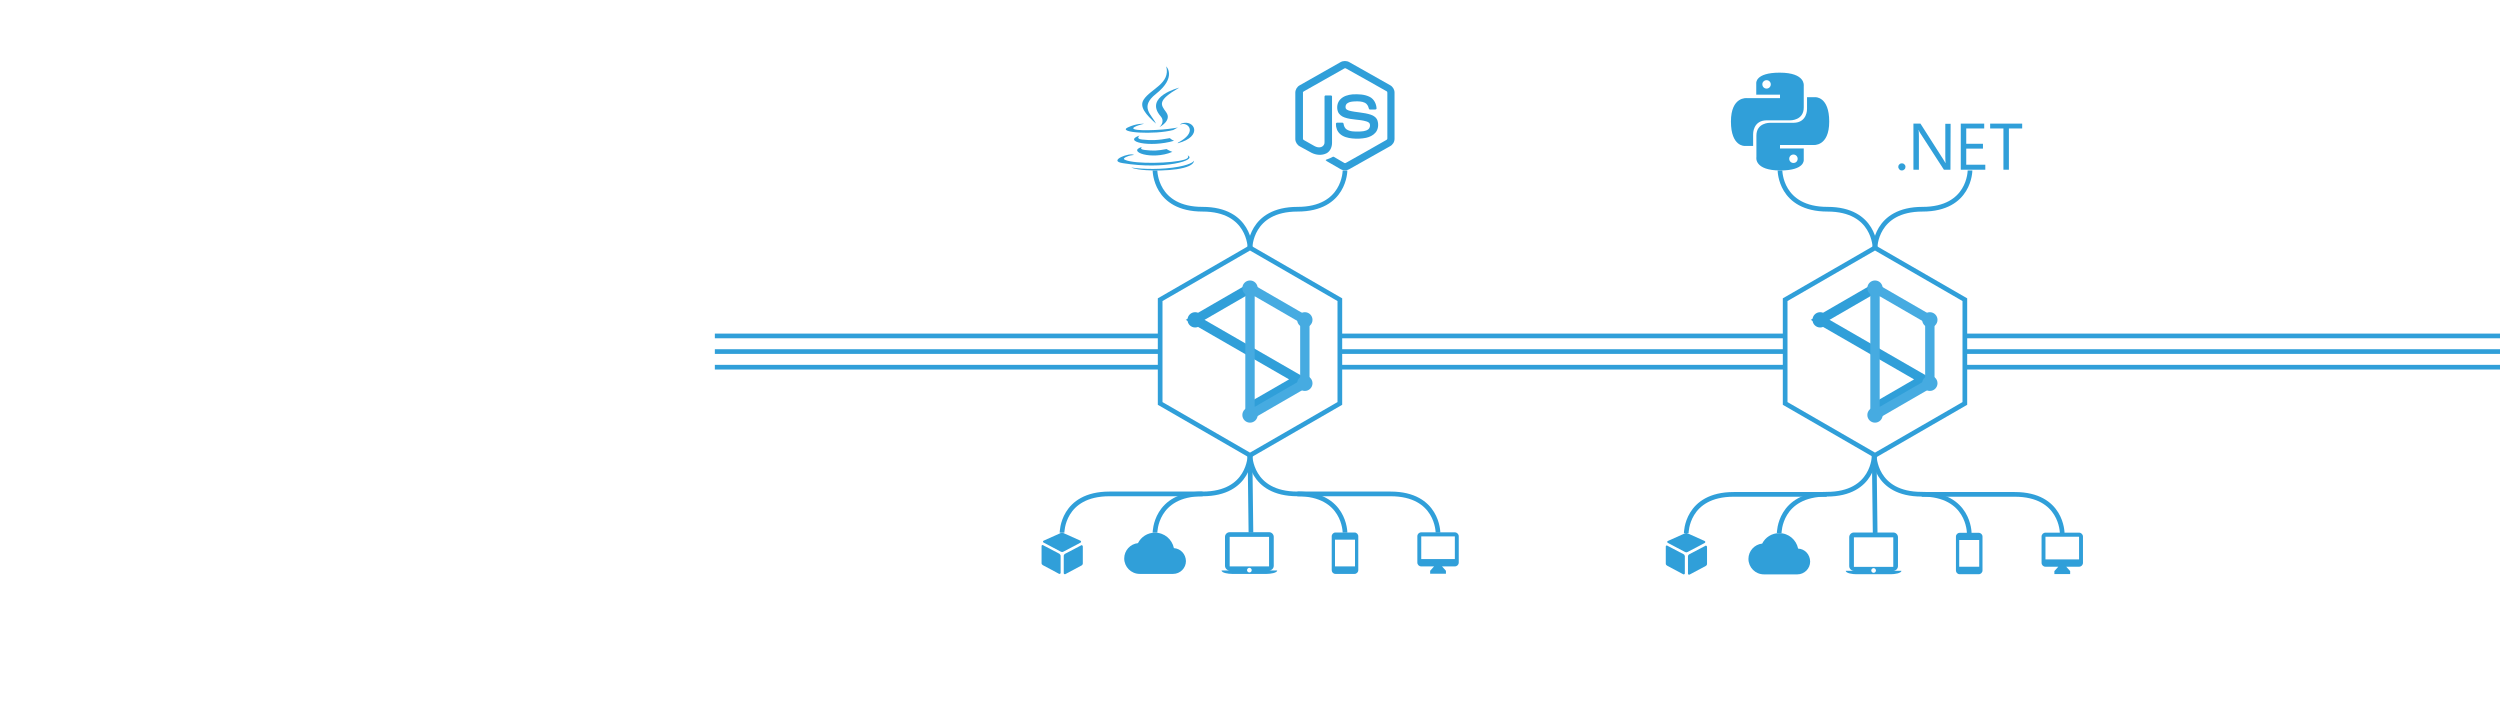 <?xml version="1.0" encoding="utf-8"?>
<!-- Generator: Adobe Illustrator 19.2.1, SVG Export Plug-In . SVG Version: 6.00 Build 0)  -->
<svg version="1.1" id="Ebene_1" xmlns="http://www.w3.org/2000/svg" xmlns:xlink="http://www.w3.org/1999/xlink" x="0px" y="0px"
	 viewBox="0 0 1600 450" style="enable-background:new 0 0 1600 450;" xml:space="preserve">
<style type="text/css">
	.st0{fill:#309FD9;}
	.st1{fill:#3A759D;}
	.st2{fill:#3A749C;}
	.st3{fill:none;stroke:#309FD9;stroke-width:3;}
	.st4{fill:none;stroke:#309FD9;stroke-width:6;}
	.st5{fill:none;stroke:#46ABE1;stroke-width:6;stroke-linejoin:bevel;}
	.st6{fill:#46ABE1;}
	.st7{fill:none;stroke:#3A759D;stroke-width:3;}
	.st8{fill:none;stroke:#309FD9;stroke-width:3;stroke-miterlimit:10;}
</style>
<g>
	<path class="st0" d="M731,94c0,0-2.5,1.5,1.8,2c5.3,0.6,8,0.5,13.8-0.6c0,0,1.5,1,3.7,1.8C737.2,102.8,720.7,96.9,731,94"/>
	<path class="st0" d="M729.4,86.7c0,0-2.9,2.1,1.5,2.6c5.6,0.6,10.1,0.6,17.8-0.9c0,0,1.1,1.1,2.7,1.7
		C735.7,94.7,718.1,90.5,729.4,86.7"/>
	<path class="st0" d="M742.8,74.4c3.2,3.7-0.8,7-0.8,7s8.2-4.2,4.4-9.5c-3.5-4.9-6.2-7.4,8.3-15.8C754.7,56.1,731.9,61.8,742.8,74.4
		"/>
	<path class="st0" d="M760,99.4c0,0,1.9,1.6-2.1,2.8c-7.5,2.3-31.3,3-37.9,0.1c-2.4-1,2.1-2.5,3.5-2.8c1.5-0.3,2.3-0.3,2.3-0.3
		c-2.6-1.9-17.1,3.7-7.3,5.2C745.1,108.8,766.9,102.5,760,99.4"/>
	<path class="st0" d="M732.2,79.2c0,0-12.1,2.9-4.3,3.9c3.3,0.4,9.9,0.3,16-0.2c5-0.4,10-1.3,10-1.3s-1.8,0.8-3,1.6
		c-12.3,3.2-36,1.7-29.2-1.6C727.5,78.8,732.2,79.2,732.2,79.2"/>
	<path class="st0" d="M753.9,91.3c12.5-6.5,6.7-12.7,2.7-11.9c-1,0.2-1.4,0.4-1.4,0.4s0.4-0.6,1.1-0.8c8-2.8,14.1,8.3-2.6,12.7
		C753.7,91.6,753.8,91.5,753.9,91.3"/>
	<path class="st0" d="M746.4,42.5c0,0,6.9,6.9-6.6,17.6c-10.8,8.5-2.5,13.4,0,19c-6.3-5.7-10.9-10.7-7.8-15.4
		C736.5,56.8,749.2,53.5,746.4,42.5"/>
	<path class="st0" d="M733.4,108.9c12,0.8,30.4-0.4,30.8-6.1c0,0-0.8,2.2-9.9,3.9c-10.2,1.9-22.9,1.7-30.3,0.5
		C724,107.1,725.5,108.4,733.4,108.9"/>
</g>
<g>
	<path class="st1" d="M1864.1,1412.2c40-52.7,95.6-53,95.6-53s8.3,49.6-31.5,97.3c-42.4,51-90.6,42.6-90.6,42.6
		S1828.6,1459.1,1864.1,1412.2z"/>
	<path class="st1" d="M1842.7,1533.9c20.6,0,58.8-28.3,108.5-28.3c85.6,0,119.2,60.9,119.2,60.9s-65.8,33.7-65.8,115.3
		c0,92.1,82,123.9,82,123.9s-57.3,161.4-134.8,161.4c-35.6,0-63.2-24-100.7-24c-38.2,0-76.1,24.9-100.8,24.9
		c-70.7,0-160-153.1-160-276.1c0-121.1,75.6-184.6,146.5-184.6C1783,1507.3,1818.7,1533.9,1842.7,1533.9z"/>
</g>
<path class="st2" d="M1011.8,996.4v53.4h53.4v-53.4H1011.8z M1040.9,1038.1c0,5.2-3,7.6-7.5,7.6c-4,0-6.3-2.1-7.5-4.6h0l0,0l0,0
	l4.1-2.5c0.8,1.4,1.5,2.6,3.2,2.6c1.7,0,2.7-0.6,2.7-3.2v-17.1h5V1038.1z M1052.8,1045.6c-4.7,0-7.7-2.2-9.1-5.1h0l4.1-2.4
	c1.1,1.8,2.5,3,5,3c2.1,0,3.4-1,3.4-2.5c0-1.7-1.4-2.3-3.7-3.3l-1.3-0.5c-3.6-1.5-6-3.5-6-7.6c0-3.8,2.9-6.6,7.4-6.6
	c3.2,0,5.5,1.1,7.1,4l-3.9,2.5c-0.9-1.5-1.8-2.2-3.2-2.2c-1.5,0-2.4,0.9-2.4,2.2c0,1.5,0.9,2.1,3.1,3l1.3,0.5
	c4.3,1.8,6.7,3.7,6.7,7.9C1061.1,1043.2,1057.5,1045.6,1052.8,1045.6z"/>
<g>
	<g id="layer1_1_" transform="translate(-937.607,-1834.482)">
		<path id="path12299_1_" class="st0" d="M2157.1,1941.3c0,0.6-0.2,1.2-0.7,1.6c-0.5,0.5-1,0.7-1.6,0.7c-0.6,0-1.2-0.2-1.6-0.7
			c-0.4-0.5-0.7-1-0.7-1.6c0-0.6,0.2-1.2,0.7-1.6c0.4-0.5,1-0.7,1.6-0.7c0.6,0,1.2,0.2,1.6,0.7
			C2156.9,1940.1,2157.1,1940.6,2157.1,1941.3"/>
		<path id="path12303_1_" class="st0" d="M2185.9,1943.1h-4.2l-15.2-23.5c-0.4-0.6-0.7-1.2-0.9-1.9h-0.1c0.1,0.6,0.2,2,0.2,4.1v21.3
			h-3.5v-29.5h4.5l14.8,23.2c0.6,0.9,1,1.6,1.2,2h0.1c-0.1-0.8-0.2-2.3-0.2-4.3v-20.8h3.4L2185.9,1943.1L2185.9,1943.1z"/>
		<path id="path12307_1_" class="st0" d="M2208.1,1943.1h-15.6v-29.5h15v3.1h-11.5v9.8h10.7v3.1h-10.7v10.3h12.2V1943.1z"/>
		<path id="path12311_1_" class="st0" d="M2231.8,1916.7h-8.5v26.4h-3.5v-26.4h-8.5v-3.1h20.5L2231.8,1916.7L2231.8,1916.7z"/>
	</g>
</g>
<g>
	<g>
		<path class="st0" d="M857.9,39.8c1.7-1,4-1,5.7,0c8.7,4.9,17.5,9.9,26.2,14.8c1.6,0.9,2.7,2.8,2.7,4.6v29.7c0,2-1.2,3.8-2.9,4.7
			c-8.7,4.9-17.4,9.8-26.1,14.7c-1.8,1-4.1,0.9-5.8-0.2c-2.6-1.5-5.2-3-7.8-4.5c-0.5-0.3-1.1-0.6-1.5-1.1c0.3-0.4,0.9-0.5,1.4-0.7
			c1.1-0.3,2.1-0.9,3.1-1.4c0.3-0.2,0.6-0.1,0.8,0c2.2,1.3,4.4,2.6,6.7,3.9c0.5,0.3,1-0.1,1.4-0.3c8.5-4.8,17.1-9.6,25.6-14.5
			c0.3-0.2,0.5-0.5,0.5-0.8c0-9.8,0-19.6,0-29.4c0-0.4-0.2-0.8-0.5-0.9c-8.7-4.9-17.3-9.8-26-14.6c-0.3-0.2-0.7-0.2-1,0
			c-8.7,4.9-17.3,9.8-26,14.7c-0.4,0.2-0.6,0.5-0.5,0.9c0,9.8,0,19.6,0,29.4c0,0.3,0.2,0.7,0.5,0.8c2.3,1.3,4.6,2.6,6.9,3.9
			c1.3,0.7,2.9,1.1,4.3,0.6c1.3-0.5,2.2-1.7,2.1-3.1c0-9.7,0-19.5,0-29.2c0-0.4,0.4-0.8,0.8-0.7c1.1,0,2.2,0,3.3,0
			c0.5,0,0.8,0.5,0.7,0.9c0,9.8,0,19.6,0,29.4c0,2.6-1.1,5.4-3.5,6.7c-3,1.5-6.6,1.2-9.6-0.3c-2.5-1.3-5-2.8-7.5-4.1
			c-1.7-0.9-2.9-2.8-2.9-4.7V59.3c0-1.9,1.1-3.8,2.8-4.7C840.5,49.7,849.2,44.8,857.9,39.8L857.9,39.8z"/>
		<path class="st0" d="M865.5,60.4c3.8-0.2,7.9-0.1,11.3,1.7c2.6,1.4,4.1,4.4,4.2,7.4c-0.1,0.4-0.5,0.6-0.9,0.6c-1.1,0-2.2,0-3.3,0
			c-0.5,0-0.7-0.4-0.8-0.8c-0.3-1.4-1.1-2.8-2.4-3.5c-2-1-4.4-1-6.6-0.9c-1.6,0.1-3.4,0.2-4.7,1.2c-1.1,0.7-1.4,2.2-1,3.3
			c0.4,0.8,1.3,1.1,2.1,1.4c4.6,1.2,9.4,1.1,13.9,2.6c1.9,0.6,3.7,1.9,4.3,3.8c0.8,2.6,0.5,5.7-1.4,7.8c-1.5,1.7-3.7,2.7-5.9,3.2
			c-2.9,0.6-5.9,0.7-8.9,0.4c-2.8-0.3-5.7-1-7.8-2.9c-1.8-1.6-2.7-4.1-2.6-6.5c0-0.4,0.4-0.7,0.8-0.7c1.1,0,2.2,0,3.3,0
			c0.4,0,0.8,0.4,0.8,0.8c0.2,1.3,0.7,2.7,1.9,3.5c2.3,1.5,5.1,1.4,7.7,1.4c2.1-0.1,4.5-0.1,6.3-1.5c0.9-0.8,1.2-2.2,0.9-3.3
			c-0.3-1-1.3-1.4-2.2-1.7c-4.5-1.4-9.4-0.9-13.9-2.5c-1.8-0.6-3.6-1.9-4.3-3.7c-1-2.6-0.5-5.9,1.5-7.9
			C859.9,61.4,862.8,60.7,865.5,60.4L865.5,60.4z"/>
	</g>
</g>
<g>
	<g>
		<path class="st0" d="M1139,46.5c-16,0-15,6.9-15,6.9l0,7.2h15.2v2.2H1118c0,0-10.2-1.2-10.2,15s8.9,15.6,8.9,15.6h5.3v-7.5
			c0,0-0.3-8.9,8.8-8.9h15.1c0,0,8.5,0.1,8.5-8.2V54.9C1154.4,54.9,1155.7,46.5,1139,46.5L1139,46.5L1139,46.5z M1130.6,51.3
			c1.5,0,2.7,1.2,2.7,2.7c0,1.5-1.2,2.7-2.7,2.7c-1.5,0-2.7-1.2-2.7-2.7C1127.8,52.6,1129.1,51.3,1130.6,51.3L1130.6,51.3
			L1130.6,51.3z"/>
		<path class="st0" d="M1139.4,109.1c16,0,15-6.9,15-6.9l0-7.2h-15.2v-2.2h21.3c0,0,10.2,1.2,10.2-15c0-16.1-8.9-15.6-8.9-15.6h-5.3
			v7.5c0,0,0.3,8.9-8.8,8.9h-15.1c0,0-8.5-0.1-8.5,8.2v13.8C1124,100.8,1122.7,109.1,1139.4,109.1z M1147.8,104.3
			c-1.5,0-2.7-1.2-2.7-2.7s1.2-2.7,2.7-2.7c1.5,0,2.7,1.2,2.7,2.7S1149.4,104.3,1147.8,104.3L1147.8,104.3L1147.8,104.3z"/>
	</g>
</g>
<polygon class="st3" points="800,291.4 742.5,258.2 742.5,191.8 800,158.6 857.5,191.8 857.5,258.2 "/>
<g>
	<g>
		<g id="ds-logo_2_">
			<path class="st4" d="M800,184.4l-35.1,20.3l66.1,38.1L800,260.7"/>
			<path class="st5" d="M800,265.6l35.1-20.3v-40.6L800,184.4V265.6z"/>
			<circle class="st6" cx="800" cy="265.6" r="4.9"/>
			<circle class="st6" cx="835.1" cy="245.3" r="4.9"/>
			<circle class="st6" cx="835.1" cy="204.7" r="4.9"/>
			<circle class="st6" cx="800" cy="184.4" r="4.9"/>
			<circle class="st0" cx="764.9" cy="204.7" r="4.9"/>
		</g>
	</g>
</g>
<polygon class="st3" points="1200,291.4 1142.5,258.2 1142.5,191.8 1200,158.6 1257.5,191.8 1257.5,258.2 "/>
<g>
	<g>
		<g id="ds-logo_3_">
			<path class="st4" d="M1200,184.4l-35.1,20.3l66.1,38.1l-30.9,17.9"/>
			<path class="st5" d="M1200,265.6l35.1-20.3v-40.6l-35.1-20.3V265.6z"/>
			<circle class="st6" cx="1200" cy="265.6" r="4.9"/>
			<circle class="st6" cx="1235.1" cy="245.3" r="4.9"/>
			<circle class="st6" cx="1235.1" cy="204.7" r="4.9"/>
			<circle class="st6" cx="1200" cy="184.4" r="4.9"/>
			<circle class="st0" cx="1164.9" cy="204.7" r="4.9"/>
		</g>
	</g>
</g>
<line class="st3" x1="457.5" y1="215" x2="742.5" y2="215"/>
<line class="st3" x1="457.5" y1="225" x2="742.5" y2="225"/>
<line class="st3" x1="457.5" y1="235" x2="742.5" y2="235"/>
<line class="st3" x1="857.5" y1="215" x2="1142.5" y2="215"/>
<line class="st3" x1="857.5" y1="225" x2="1142.5" y2="225"/>
<line class="st3" x1="857.5" y1="235" x2="1142.5" y2="235"/>
<path class="st7" d="M780,130.7"/>
<path class="st8" d="M739.2,109.1c0,0,0,24.8,30.4,24.8c30.4,0,30.4,24.8,30.4,24.8"/>
<path class="st8" d="M860.8,109.1c0,0,0,24.8-30.4,24.8c-30.4,0-30.4,24.8-30.4,24.8"/>
<path class="st8" d="M1139.2,109.1c0,0,0,24.8,30.4,24.8c30.4,0,30.4,24.8,30.4,24.8"/>
<path class="st8" d="M1260.8,109.1c0,0,0,24.8-30.4,24.8s-30.4,24.8-30.4,24.8"/>
<line class="st3" x1="1257.5" y1="215" x2="1600" y2="215"/>
<line class="st3" x1="1257.5" y1="225" x2="1600" y2="225"/>
<line class="st3" x1="1257.5" y1="235" x2="1600" y2="235"/>
<g>
	<path class="st0" d="M751.3,350.8c-1.2-5.7-6.1-9.9-12.1-9.9c-4.8,0-8.9,2.7-10.9,6.7c-4.9,0.5-8.8,4.7-8.8,9.8
		c0,5.4,4.4,9.9,9.9,9.9h21.4c4.5,0,8.2-3.7,8.2-8.2C758.9,354.6,755.6,351.1,751.3,350.8z"/>
</g>
<g>
	<g id="Icon_1_">
		<g>
			<path class="st0" d="M931.1,340.7h-21.5c-1.4,0-2.5,1.1-2.5,2.5V360c0,1.4,1.1,2.5,2.5,2.5h8.2l-2.5,2.8v1.9h10.1v-1.9l-2.5-2.8
				h8.2c1.4,0,2.5-1.1,2.5-2.5v-16.8C933.6,341.9,932.5,340.7,931.1,340.7z M931.1,357.8h-21.5v-14.5h21.5V357.8L931.1,357.8z"/>
		</g>
	</g>
</g>
<g>
	<g id="Icon_2_">
		<g>
			<path class="st0" d="M812.2,365.1c1.6,0,3-1.3,3-3v-18.5c0-1.6-1.3-3-3-3H787c-1.6,0-3,1.3-3,3v18.5c0,1.6,1.3,3,3,3h-5.2
				c0,1.6,4.4,2.2,6.7,2.2h22.2c2.2,0,6.7-0.6,6.7-2.2H812.2z M787,343.6h25.2v18.9H787V343.6z M799.6,366.4c-0.8,0-1.5-0.7-1.5-1.5
				c0-0.8,0.7-1.5,1.5-1.5s1.5,0.7,1.5,1.5C801.1,365.8,800.4,366.4,799.6,366.4z"/>
		</g>
	</g>
</g>
<g>
	<g id="Icon_3_">
		<g>
			<path class="st0" d="M854.7,367.3h12.2c1.3,0,2.4-1.1,2.4-2.4v-21.7c0-1.3-1.1-2.4-2.4-2.4h-12.2c-1.3,0-2.4,1.1-2.4,2.4v21.7
				C852.3,366.2,853.3,367.3,854.7,367.3z M854.4,345.4h12.8v17.1h-12.8V345.4z"/>
		</g>
	</g>
</g>
<g>
	<g>
		<path class="st0" d="M692.2,348.9c-0.1,0-0.2,0-0.3,0.1l-0.1,0.1l-10.1,5.3l-0.2,0.1c0,0,0,0,0,0c-0.4,0.3-0.7,0.7-0.7,1.3v11
			c0,0.4,0.3,0.7,0.7,0.7c0.1,0,0.3,0,0.4-0.1c0,0,0,0,0,0l10.3-5.5l0,0c0.5-0.3,0.8-0.8,0.8-1.3v-10.9
			C692.9,349.2,692.6,348.9,692.2,348.9z"/>
		<path class="st0" d="M691.4,346l-10.7-4.8c0,0-0.6-0.3-1-0.3s-1,0.3-1,0.3L668,346c0,0-0.5,0.2-0.5,0.6c0,0.4,0.5,0.7,0.5,0.7
			l10.8,5.7l0.2,0.1c0.2,0.1,0.5,0.2,0.7,0.2c0.3,0,0.5-0.1,0.8-0.2l0.2-0.1l10.8-5.7c0,0,0.4-0.2,0.4-0.7
			C691.8,346.2,691.4,346,691.4,346z"/>
		<path class="st0" d="M678,354.4l-0.2-0.1l-10.1-5.3l-0.1-0.1c-0.1,0-0.2-0.1-0.3-0.1c-0.4,0-0.7,0.3-0.7,0.7v10.9
			c0,0.6,0.3,1,0.8,1.3l0,0l10.3,5.5l0,0c0.1,0.1,0.2,0.1,0.4,0.1c0.4,0,0.7-0.3,0.7-0.7v-11C678.7,355.2,678.4,354.7,678,354.4z"/>
	</g>
</g>
<path class="st8" d="M739.2,340.9c0,0,0-24.8,30.4-24.8c30.4,0,30.4-24.8,30.4-24.8"/>
<path class="st8" d="M860.8,340.9c0,0,0-24.8-30.4-24.8c-30.4,0-30.4-24.8-30.4-24.8"/>
<line class="st8" x1="800" y1="291.4" x2="800" y2="291.4"/>
<path class="st8" d="M830.4,316.1h59.5c30.4,0,30.4,24.8,30.4,24.8"/>
<path class="st8" d="M769.6,316.1h-59.5c-30.4,0-30.4,24.8-30.4,24.8"/>
<line class="st8" x1="800" y1="291.4" x2="800.6" y2="340.9"/>
<g>
	<path class="st0" d="M1150.8,351.1c-1.2-5.7-6.1-9.9-12.1-9.9c-4.8,0-8.9,2.7-10.9,6.7c-4.9,0.5-8.8,4.7-8.8,9.8
		c0,5.4,4.4,9.9,9.9,9.9h21.4c4.5,0,8.2-3.7,8.2-8.2C1158.4,354.8,1155.1,351.3,1150.8,351.1z"/>
</g>
<g>
	<g id="Icon_6_">
		<g>
			<path class="st0" d="M1330.6,340.9h-21.5c-1.4,0-2.5,1.1-2.5,2.5v16.8c0,1.4,1.1,2.5,2.5,2.5h8.2l-2.5,2.8v1.9h10.1v-1.9
				l-2.5-2.8h8.2c1.4,0,2.5-1.1,2.5-2.5v-16.8C1333.1,342.1,1332,340.9,1330.6,340.9z M1330.6,358h-21.5v-14.5h21.5V358L1330.6,358z
				"/>
		</g>
	</g>
</g>
<g>
	<g id="Icon_5_">
		<g>
			<path class="st0" d="M1211.7,365.3c1.6,0,3-1.3,3-3v-18.5c0-1.6-1.3-3-3-3h-25.2c-1.6,0-3,1.3-3,3v18.5c0,1.6,1.3,3,3,3h-5.2
				c0,1.6,4.4,2.2,6.7,2.2h22.2c2.2,0,6.7-0.6,6.7-2.2H1211.7z M1186.5,343.9h25.2v18.9h-25.2V343.9z M1199.1,366.6
				c-0.8,0-1.5-0.7-1.5-1.5c0-0.8,0.7-1.5,1.5-1.5c0.8,0,1.5,0.7,1.5,1.5C1200.6,366,1199.9,366.6,1199.1,366.6z"/>
		</g>
	</g>
</g>
<g>
	<g id="Icon_4_">
		<g>
			<path class="st0" d="M1254.2,367.5h12.2c1.3,0,2.4-1.1,2.4-2.4v-21.7c0-1.3-1.1-2.4-2.4-2.4h-12.2c-1.3,0-2.4,1.1-2.4,2.4v21.7
				C1251.8,366.4,1252.8,367.5,1254.2,367.5z M1253.9,345.6h12.8v17.1h-12.8V345.6z"/>
		</g>
	</g>
</g>
<g>
	<g>
		<path class="st0" d="M1091.7,349.2c-0.1,0-0.2,0-0.3,0.1l-0.1,0.1l-10.1,5.3l-0.2,0.1c0,0,0,0,0,0c-0.4,0.3-0.7,0.7-0.7,1.3v11
			c0,0.4,0.3,0.7,0.7,0.7c0.1,0,0.3,0,0.4-0.1c0,0,0,0,0,0l10.3-5.5l0,0c0.5-0.3,0.8-0.8,0.8-1.3v-10.9
			C1092.4,349.5,1092.1,349.2,1091.7,349.2z"/>
		<path class="st0" d="M1090.9,346.2l-10.7-4.8c0,0-0.6-0.3-1-0.3s-1,0.3-1,0.3l-10.7,4.8c0,0-0.5,0.2-0.5,0.6
			c0,0.4,0.5,0.7,0.5,0.7l10.8,5.7l0.2,0.1c0.2,0.1,0.5,0.2,0.7,0.2c0.3,0,0.5-0.1,0.8-0.2l0.2-0.1l10.8-5.7c0,0,0.4-0.2,0.4-0.7
			C1091.3,346.4,1090.9,346.2,1090.9,346.2z"/>
		<path class="st0" d="M1077.5,354.7l-0.2-0.1l-10.1-5.3l-0.1-0.1c-0.1,0-0.2-0.1-0.3-0.1c-0.4,0-0.7,0.3-0.7,0.7v10.9
			c0,0.6,0.3,1,0.8,1.3l0,0l10.3,5.5l0,0c0.1,0.1,0.2,0.1,0.4,0.1c0.4,0,0.7-0.3,0.7-0.7v-11
			C1078.2,355.4,1077.9,354.9,1077.5,354.7z"/>
	</g>
</g>
<path class="st8" d="M1138.7,341.1c0,0,0-24.8,30.4-24.8s30.4-24.8,30.4-24.8"/>
<path class="st8" d="M1260.3,341.1c0,0,0-24.8-30.4-24.8s-30.4-24.8-30.4-24.8"/>
<path class="st8" d="M1229.9,316.4h59.5c30.4,0,30.4,24.8,30.4,24.8"/>
<path class="st8" d="M1169.1,316.4h-59.5c-30.4,0-30.4,24.8-30.4,24.8"/>
<line class="st8" x1="1199.5" y1="291.6" x2="1200.1" y2="341.1"/>
</svg>
